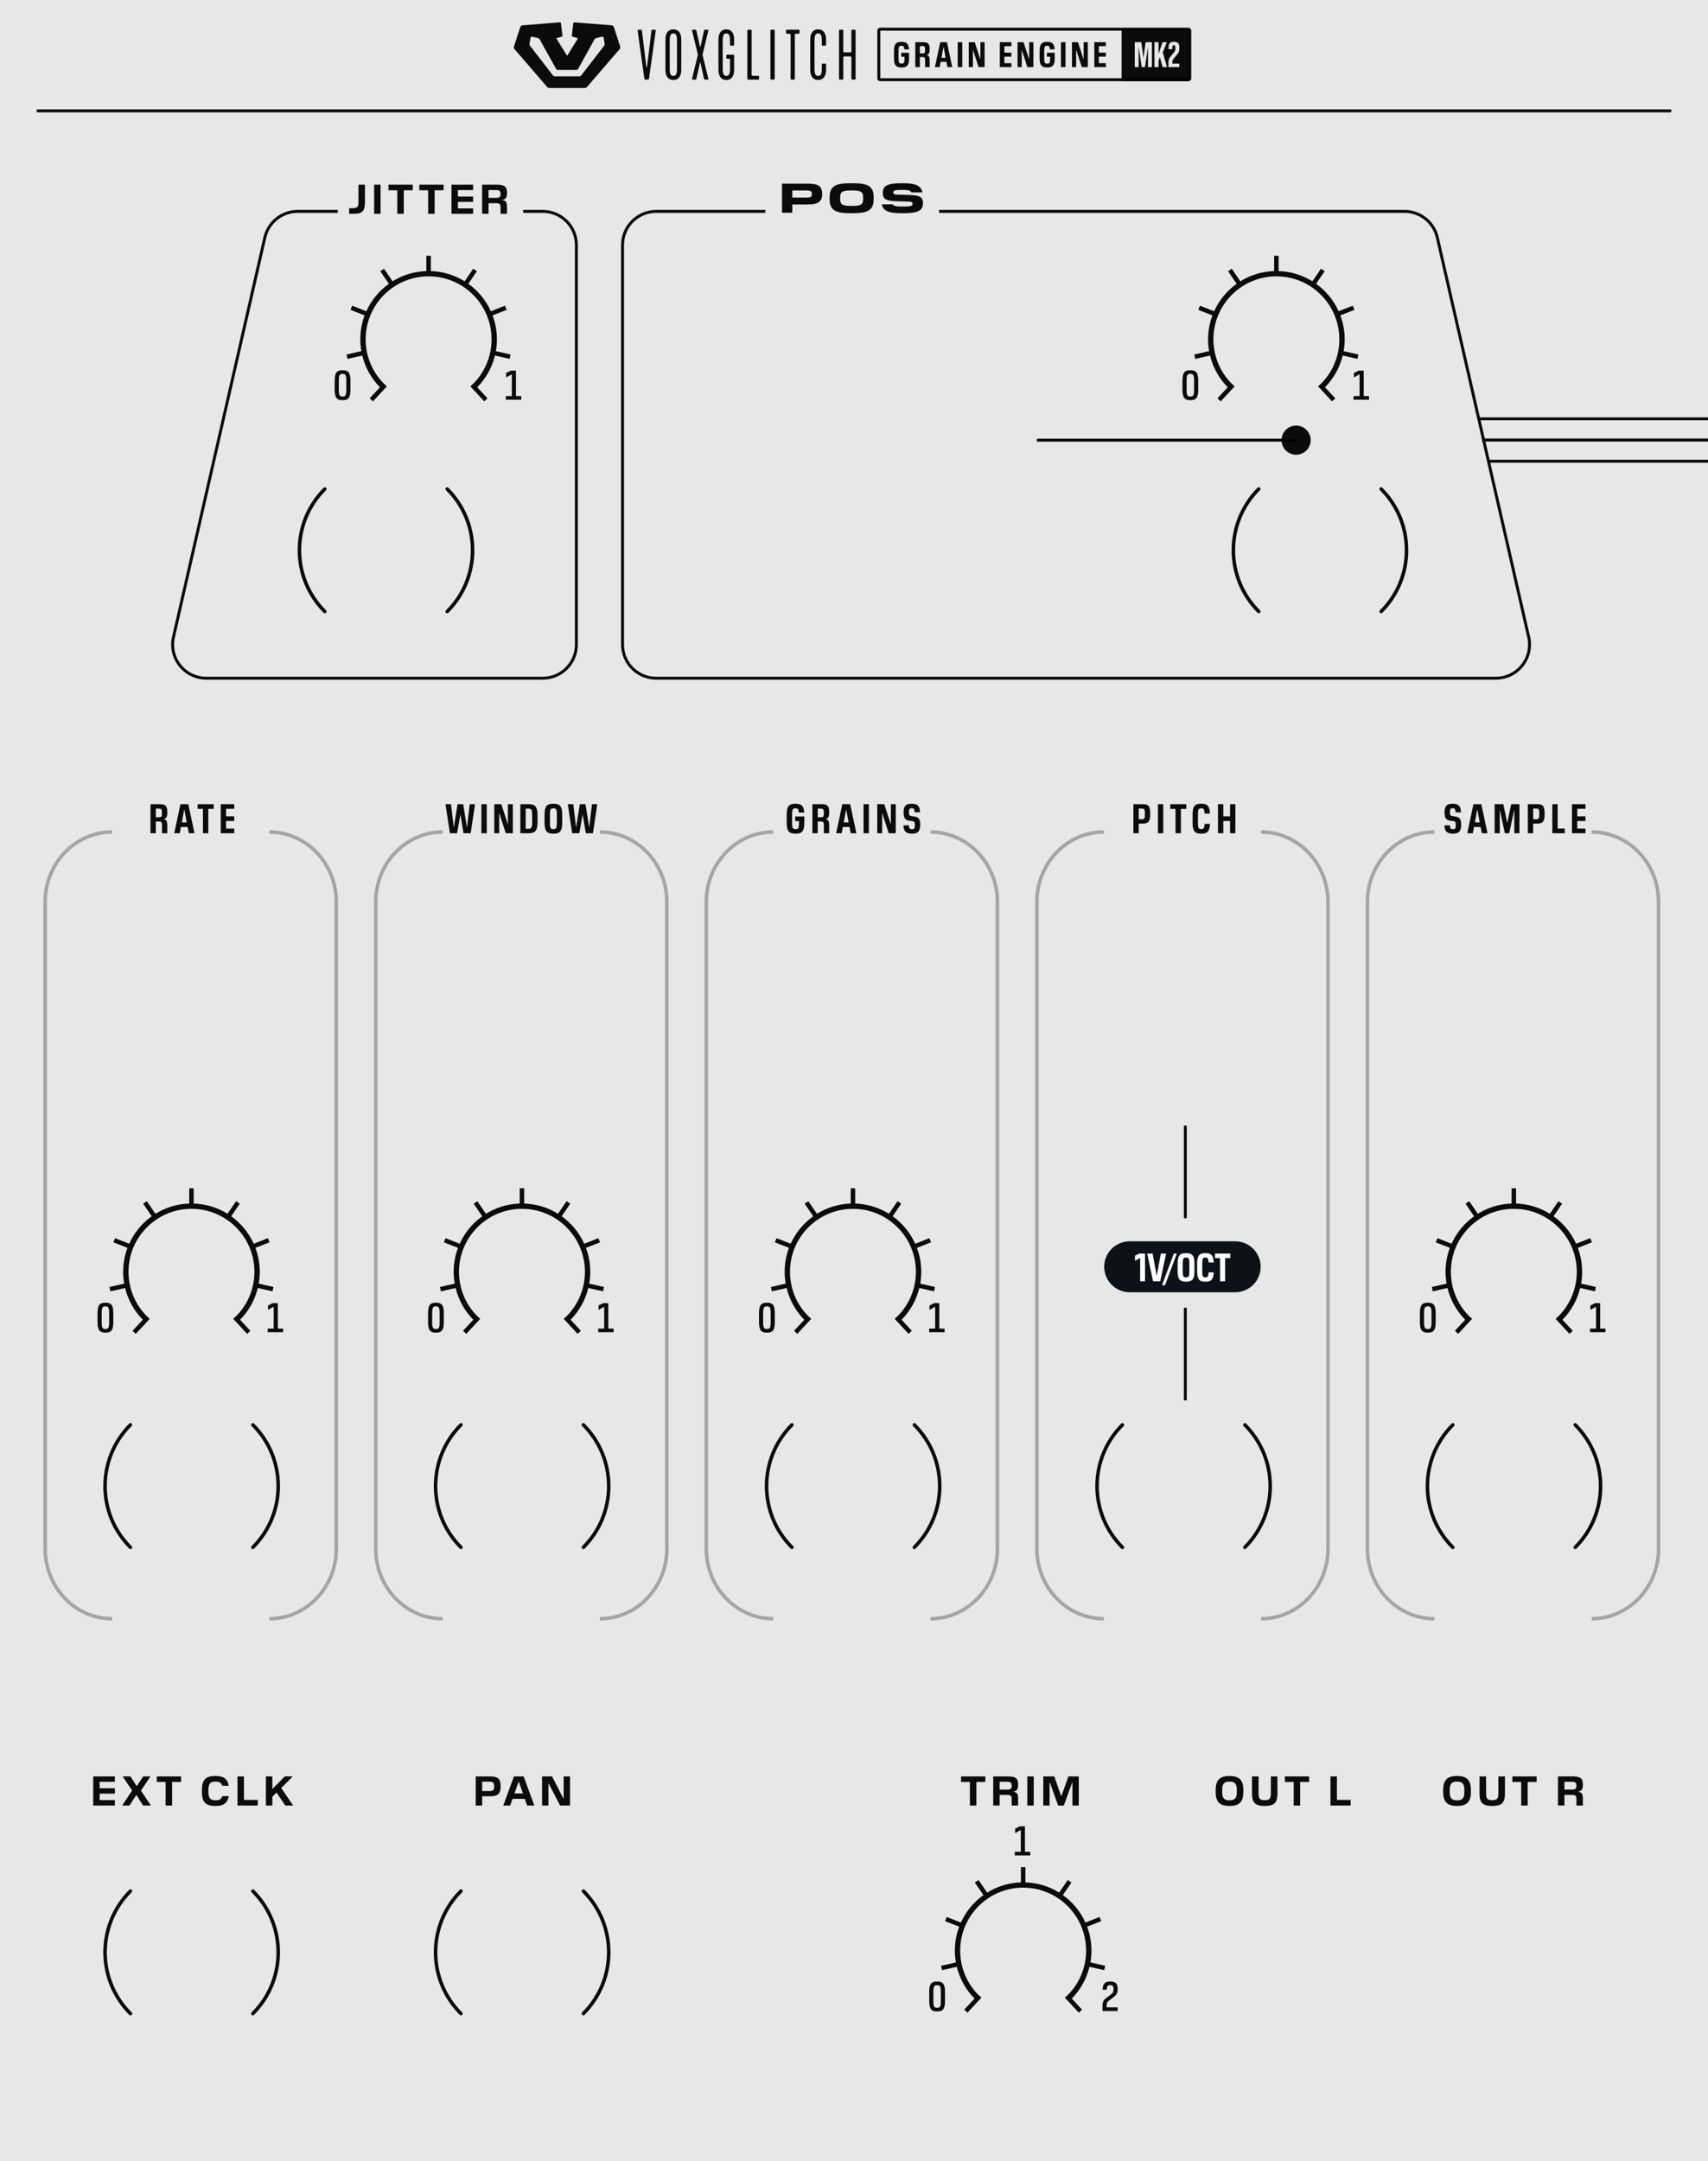<?xml version="1.0" encoding="UTF-8" standalone="no"?>
<!-- Generator: Adobe Illustrator 26.1.0, SVG Export Plug-In . SVG Version: 6.00 Build 0)  -->

<svg
   version="1.1"
   id="Ebene_2"
   x="0px"
   y="0px"
   width="101.6mm"
   height="128.5mm"
   viewBox="0 0 288 364.252"
   style="enable-background:new 0 0 288 364.252;"
   xml:space="preserve"
   sodipodi:docname="grain_engine_mk2_panel.svg"
   inkscape:version="1.3.2 (091e20e, 2023-11-25, custom)"
   xmlns:inkscape="http://www.inkscape.org/namespaces/inkscape"
   xmlns:sodipodi="http://sodipodi.sourceforge.net/DTD/sodipodi-0.dtd"
   xmlns:xlink="http://www.w3.org/1999/xlink"
   xmlns="http://www.w3.org/2000/svg"
   xmlns:svg="http://www.w3.org/2000/svg"><defs
   id="defs157"><linearGradient
     id="swatch1"
     inkscape:swatch="solid"
     inkscape:label="LIght Panel Background"><stop
       style="stop-color:#e7e7e7;stop-opacity:1;"
       offset="0"
       id="stop1" /></linearGradient><linearGradient
     inkscape:collect="always"
     xlink:href="#swatch1"
     id="linearGradient1"
     x1="5.6843419e-14"
     y1="182.126"
     x2="288"
     y2="182.126"
     gradientUnits="userSpaceOnUse" /></defs><sodipodi:namedview
   id="namedview155"
   pagecolor="#ffffff"
   bordercolor="#666666"
   borderopacity="1.0"
   inkscape:pageshadow="2"
   inkscape:pageopacity="0.0"
   inkscape:pagecheckerboard="0"
   showgrid="false"
   inkscape:zoom="3.3894348"
   inkscape:cx="171.56253"
   inkscape:cy="236.76514"
   inkscape:window-width="3840"
   inkscape:window-height="2054"
   inkscape:window-x="2869"
   inkscape:window-y="-11"
   inkscape:window-maximized="1"
   inkscape:current-layer="Ebene_2"
   inkscape:document-units="mm"
   inkscape:showpageshadow="2"
   inkscape:deskcolor="#d1d1d1" />
<style
   type="text/css"
   id="style2">
	.st0{fill:#F3EDE7;}
	.st1{opacity:0.3;fill:#FBFAF8;}
	.st2{fill:#FFFFFF;}
</style>
<rect
   style="fill:url(#linearGradient1);fill-opacity:1;stroke-width:0.726"
   id="rect350"
   width="288"
   height="364.252"
   x="5.6843419e-14"
   y="-7.1054274e-15" /><path
   class="st0"
   d="M141.641,13.427h0.384c0.112,0,0.169-0.067,0.169-0.168V9.676c0-0.101,0.067-0.168,0.169-0.168h1.015  c0.102,0,0.181,0.067,0.181,0.168v3.583c0,0.101,0.068,0.168,0.169,0.168h0.373c0.112,0,0.169-0.067,0.169-0.168V5.172  c0-0.101-0.068-0.168-0.169-0.168h-0.373c-0.112,0-0.169,0.067-0.169,0.168v3.481c0,0.101-0.079,0.168-0.181,0.168h-1.015  c-0.102,0-0.169-0.067-0.169-0.168V5.172c0-0.101-0.067-0.168-0.169-0.168h-0.384c-0.112,0-0.169,0.067-0.169,0.168v8.086  C141.472,13.359,141.539,13.427,141.641,13.427z M136.621,11.787c0,1.033,0.462,1.696,1.33,1.696c0.88,0,1.342-0.674,1.342-1.696  V10.9c0-0.101-0.067-0.168-0.169-0.168h-0.384c-0.102,0-0.169,0.067-0.169,0.168v0.674c0,0.831-0.146,1.224-0.62,1.224  s-0.608-0.393-0.608-1.224V6.857c0-0.831,0.135-1.224,0.608-1.224s0.62,0.393,0.62,1.224v0.674c0,0.101,0.067,0.168,0.169,0.168  h0.384c0.102,0,0.169-0.067,0.169-0.168V6.644c0-1.022-0.462-1.696-1.342-1.696c-0.868,0-1.33,0.663-1.33,1.696V11.787z   M132.536,5.521c0,0.112,0.067,0.168,0.169,0.168h0.439c0.102,0,0.169,0.067,0.169,0.168v7.401c0,0.101,0.068,0.168,0.17,0.168  h0.372c0.112,0,0.169-0.067,0.169-0.168V5.857c0-0.101,0.067-0.168,0.169-0.168h0.462c0.102,0,0.17-0.067,0.17-0.168V5.172  c0-0.112-0.068-0.168-0.17-0.168h-1.95c-0.102,0-0.169,0.067-0.169,0.168V5.521z M130.076,13.427h0.384  c0.112,0,0.169-0.067,0.169-0.168V5.172c0-0.101-0.067-0.168-0.169-0.168h-0.384c-0.112,0-0.169,0.067-0.169,0.168v8.086  C129.907,13.359,129.975,13.427,130.076,13.427z M126.015,13.258c0,0.101,0.067,0.168,0.169,0.168h1.646  c0.102,0,0.169-0.067,0.169-0.168v-0.314c0-0.101-0.067-0.168-0.169-0.168h-0.925c-0.102,0-0.169-0.067-0.169-0.168V5.172  c0-0.101-0.067-0.168-0.169-0.168h-0.384c-0.112,0-0.169,0.067-0.169,0.168V13.258z M121.141,11.787c0,1.033,0.462,1.696,1.33,1.696  c0.88,0,1.319-0.674,1.319-1.696V9.384c0-0.101-0.067-0.168-0.169-0.168h-0.981c-0.102,0-0.169,0.067-0.169,0.168v0.337  c0,0.112,0.067,0.168,0.169,0.168h0.282c0.102,0,0.169,0.067,0.169,0.168v1.516c0,0.831-0.146,1.224-0.62,1.224  s-0.608-0.393-0.608-1.224V6.857c0-0.831,0.135-1.224,0.608-1.224s0.62,0.393,0.62,1.224v0.674c0,0.101,0.067,0.168,0.169,0.168  h0.361c0.102,0,0.169-0.067,0.169-0.168V6.644c0-1.022-0.439-1.696-1.319-1.696c-0.868,0-1.33,0.663-1.33,1.696V11.787z   M116.808,13.427h0.451c0.079,0,0.146-0.067,0.169-0.168l0.598-2.684h0.091l0.586,2.684c0.022,0.101,0.102,0.168,0.181,0.168h0.439  c0.079,0,0.136-0.067,0.113-0.168l-0.97-3.976l0.011-0.135l0.959-3.976c0.022-0.101-0.034-0.168-0.113-0.168h-0.439  c-0.079,0-0.146,0.067-0.169,0.168l-0.598,2.695h-0.091l-0.598-2.695c-0.022-0.101-0.09-0.168-0.169-0.168h-0.451  c-0.067,0-0.135,0.067-0.112,0.168l0.97,3.976v0.135l-0.97,3.976C116.673,13.359,116.74,13.427,116.808,13.427z M112.926,11.574  V6.857c0-0.831,0.135-1.224,0.609-1.224c0.485,0,0.62,0.393,0.62,1.224v4.717c0,0.831-0.135,1.224-0.62,1.224  C113.061,12.798,112.926,12.405,112.926,11.574z M112.204,11.787c0,1.033,0.462,1.696,1.331,1.696c0.88,0,1.342-0.663,1.342-1.696  V6.644c0-1.033-0.462-1.696-1.342-1.696c-0.868,0-1.331,0.663-1.331,1.696V11.787z M108.841,13.427h0.406  c0.113,0,0.169-0.056,0.191-0.213l1.128-8.007c0.022-0.168-0.068-0.202-0.169-0.202h-0.35c-0.124,0-0.191,0.034-0.203,0.18  l-0.744,6.098h-0.113l-0.745-6.098c-0.011-0.146-0.079-0.18-0.203-0.18h-0.35c-0.102,0-0.192,0.034-0.169,0.202l1.128,8.007  C108.672,13.371,108.729,13.427,108.841,13.427z"
   id="path4"
   style="fill-opacity:0.953;fill:#000000;stroke:none" />
<path
   class="st0"
   d="M200.37,5.167v8.018h-51.937V5.167H200.37 M200.37,4.667h-51.937c-0.276,0-0.5,0.224-0.5,0.5v8.018  c0,0.276,0.224,0.5,0.5,0.5h51.937c0.276,0,0.5-0.224,0.5-0.5V5.167C200.87,4.891,200.646,4.667,200.37,4.667z"
   id="path6"
   style="fill-opacity:0.953;fill:#000000;stroke:none" />
<path
   class="st0"
   d="M186.47,10.641h-1.181V9.549h1.181V8.872h-1.181V7.787h1.181V7.115h-1.948v4.198h1.948V10.641z M183.427,7.115  h-0.707v2.836h-0.03l-0.923-2.836h-1.014v4.198h0.707V8.476h0.03l0.924,2.836h1.013V7.115z M179.662,7.115h-0.768v4.198h0.768V7.115  z M176.606,11.373c0.882,0,1.235-0.348,1.235-1.559V8.89h-1.312v0.672h0.545v0.39c0,0.618-0.107,0.768-0.468,0.768h-0.054  c-0.197,0-0.323-0.06-0.39-0.18c-0.06-0.126-0.09-0.348-0.09-0.666V8.566c0-0.324,0.03-0.545,0.09-0.666  c0.066-0.126,0.192-0.186,0.39-0.186h0.042c0.294,0,0.42,0.132,0.45,0.612h0.785c-0.048-0.965-0.438-1.271-1.224-1.271h-0.065  c-0.882,0-1.241,0.348-1.241,1.565v1.193c0,1.211,0.359,1.559,1.241,1.559H176.606z M174.248,7.115h-0.707v2.836h-0.03l-0.923-2.836  h-1.014v4.198h0.707V8.476h0.03l0.924,2.836h1.013V7.115z M170.54,10.641h-1.181V9.549h1.181V8.872h-1.181V7.787h1.181V7.115h-1.948  v4.198h1.948V10.641z M166.022,7.115h-0.707v2.836h-0.03l-0.923-2.836h-1.014v4.198h0.707V8.476h0.03l0.924,2.836h1.013V7.115z   M162.255,7.115h-0.768v4.198h0.768V7.115z M159.111,7.918l0.336,1.829h-0.702l0.336-1.829H159.111z M159.674,7.115h-1.133  l-0.894,4.198h0.797l0.168-0.899h0.966l0.174,0.899h0.815L159.674,7.115z M155.546,7.763c0.318,0,0.444,0.06,0.444,0.563v0.12  c0,0.498-0.12,0.558-0.414,0.558h-0.474V7.763H155.546z M155.103,9.622h0.449c0.324,0,0.438,0.06,0.438,0.576v1.115h0.768v-1.067  c0-0.756-0.162-0.888-0.486-0.959v-0.03c0.324-0.084,0.486-0.27,0.486-0.948V8.23c0-0.935-0.336-1.115-1.134-1.115h-1.289v4.198  h0.768V9.622z M152.048,11.373c0.882,0,1.235-0.348,1.235-1.559V8.89h-1.312v0.672h0.545v0.39c0,0.618-0.107,0.768-0.468,0.768  h-0.054c-0.197,0-0.323-0.06-0.39-0.18c-0.06-0.126-0.09-0.348-0.09-0.666V8.566c0-0.324,0.03-0.545,0.09-0.666  c0.066-0.126,0.192-0.186,0.39-0.186h0.042c0.294,0,0.42,0.132,0.45,0.612h0.785c-0.048-0.965-0.438-1.271-1.224-1.271h-0.065  c-0.882,0-1.241,0.348-1.241,1.565v1.193c0,1.211,0.359,1.559,1.241,1.559H152.048z"
   id="path8"
   style="fill-opacity:0.953;fill:#000000;stroke:none" />
<path
   class="st0"
   d="M189.121,4.89v8.771h11.364V4.89H189.121z M194.233,11.312h-0.66V8.038h-0.029l-0.486,3.274h-0.546  l-0.491-3.274h-0.03v3.274h-0.653V7.115h1.109l0.348,2.567h0.03l0.348-2.567h1.062V11.312z M196.028,11.312l-0.438-1.631h-0.024  l-0.216,0.54v1.091h-0.695V7.115h0.695V9.01h0.024l0.653-1.895h0.731l-0.689,1.721l0.708,2.477H196.028z M198.86,8.056  c0,0.558-0.072,0.768-0.414,1.182l-0.521,0.611c-0.192,0.24-0.246,0.378-0.246,0.798v0.084h1.182v0.582h-1.841v-0.624  c0-0.606,0.06-0.816,0.407-1.229l0.492-0.576c0.246-0.282,0.275-0.384,0.275-0.755V8.086c0-0.366-0.048-0.468-0.258-0.468  c-0.191,0-0.258,0.078-0.258,0.666h-0.659c0-1.007,0.233-1.229,0.894-1.229h0.054c0.665,0,0.894,0.288,0.894,0.954V8.056z"
   id="path10"
   style="fill-opacity:0.953;fill:#000000;stroke:none" />
<path
   class="st0"
   d="M103.099,4.265L96.885,3.77c-0.115-0.009-0.216,0.074-0.229,0.189l-0.252,2.174l1.058,0.32l-1.834,2.955  l-1.834-2.955l1.058-0.32l-0.254-2.176c-0.013-0.115-0.115-0.198-0.229-0.189l-6.23,0.497c-0.196,0.016-0.364,0.148-0.425,0.336  l-1.043,3.223c-0.053,0.163-0.017,0.342,0.095,0.471l5.492,6.364c0.092,0.107,0.227,0.169,0.368,0.169h5.986  c0.141,0,0.276-0.062,0.368-0.169l5.494-6.364c0.112-0.13,0.148-0.308,0.095-0.471l-1.046-3.222  C103.463,4.413,103.295,4.281,103.099,4.265z M97.642,12.873h-4.045c-0.15,0-0.293-0.07-0.385-0.189L89.385,7.73  c-0.083-0.107-0.118-0.245-0.096-0.379l0.158-0.97c0.023-0.141,0.16-0.232,0.298-0.198l0.953,0.234  c0.131,0.032,0.243,0.118,0.309,0.236l2.789,5.011l0.213,0.125h3.237l0.213-0.126l2.772-5.009c0.066-0.119,0.179-0.205,0.311-0.238  l0.952-0.232c0.138-0.034,0.275,0.057,0.298,0.198l0.159,0.967c0.022,0.134-0.013,0.272-0.096,0.379l-3.829,4.953  C97.935,12.803,97.793,12.873,97.642,12.873z"
   id="path12"
   style="fill-opacity:0.953;fill:#000000;stroke:none" />
<path
   class="st0"
   d="M6.395,18.941h275.211c0.138,0,0.25-0.112,0.25-0.25c0-0.138-0.112-0.25-0.25-0.25H6.395  c-0.138,0-0.25,0.112-0.25,0.25C6.145,18.829,6.257,18.941,6.395,18.941"
   id="path14"
   style="fill-opacity:0.953;fill:#000000;stroke:none" />
<path
   class="st0"
   d="M249.434,70.849h44.898c0.138,0,0.25-0.112,0.25-0.25c0-0.138-0.112-0.25-0.25-0.25h-44.898  c-0.138,0-0.25,0.112-0.25,0.25C249.184,70.737,249.296,70.849,249.434,70.849"
   id="path16"
   style="fill-opacity:0.953;fill:#000000;stroke:none" /><path
   class="st0"
   d="m 199.617,189.811 v 15.465 c 0,0.048 0.112,0.086 0.25,0.086 0.138,0 0.25,-0.039 0.25,-0.086 v -15.465 c 0,-0.048 -0.112,-0.086 -0.25,-0.086 -0.138,0 -0.25,0.039 -0.25,0.086"
   id="path16-2"
   style="fill:#000000;fill-opacity:0.953;stroke:none;stroke-width:1" /><path
   class="st0"
   d="m 199.617,220.514 v 15.465 c 0,0.048 0.112,0.086 0.25,0.086 0.138,0 0.25,-0.039 0.25,-0.086 V 220.514 c 0,-0.048 -0.112,-0.086 -0.25,-0.086 -0.138,0 -0.25,0.039 -0.25,0.086"
   id="path16-2-8"
   style="fill:#000000;fill-opacity:0.953;stroke:none;stroke-width:1" />
<path
   class="st0"
   d="M250.165,74.424h44.167c0.138,0,0.25-0.112,0.25-0.25c0-0.138-0.112-0.25-0.25-0.25h-44.167  c-0.138,0-0.25,0.112-0.25,0.25C249.915,74.312,250.027,74.424,250.165,74.424"
   id="path18"
   style="fill-opacity:0.953;fill:#000000;stroke:none" />
<path
   class="st0"
   d="M251.082,77.999h43.25c0.138,0,0.25-0.112,0.25-0.25c0-0.138-0.112-0.25-0.25-0.25h-43.25  c-0.138,0-0.25,0.112-0.25,0.25C250.832,77.887,250.944,77.999,251.082,77.999"
   id="path20"
   style="fill-opacity:0.953;fill:#000000;stroke:none" />
<path
   class="st0"
   d="M158.333,35.881h78.496c2.527,0,4.719,1.747,5.283,4.211l15.407,67.351c0.094,0.411,0.139,0.82,0.139,1.22  c0,1.453-0.59,2.805-1.564,3.795c-0.974,0.989-2.327,1.613-3.858,1.613H110.641c-1.497,0-2.851-0.606-3.832-1.587  c-0.981-0.981-1.587-2.335-1.587-3.832V41.3c0-1.497,0.606-2.851,1.587-3.832c0.981-0.981,2.335-1.587,3.832-1.587h18.41v-0.5  l-18.41,0c-3.269,0-5.919,2.65-5.919,5.919v67.351c0,3.269,2.65,5.919,5.919,5.919h141.595c3.342-0.001,5.916-2.728,5.922-5.907  c0-0.438-0.049-0.884-0.151-1.332L242.599,39.98c-0.616-2.691-3.01-4.599-5.77-4.599h-78.496V35.881L158.333,35.881z"
   id="path22"
   style="fill-opacity:0.953;fill:#000000;stroke:none" />
<path
   class="st0"
   d="M88.211,35.881h3.307c1.497,0,2.851,0.606,3.832,1.587c0.981,0.981,1.587,2.335,1.587,3.832v67.351  c0,1.497-0.606,2.851-1.587,3.832c-0.981,0.981-2.335,1.587-3.832,1.587H34.778c-1.531,0-2.884-0.624-3.858-1.613  c-0.974-0.989-1.564-2.341-1.564-3.795c0-0.401,0.045-0.809,0.139-1.22l15.407-67.351c0.564-2.464,2.755-4.211,5.283-4.211h6.774  v-0.5l-6.774,0c-2.761,0-5.155,1.908-5.77,4.599l-15.407,67.351c-0.102,0.448-0.151,0.894-0.151,1.332  c0.006,3.179,2.58,5.906,5.922,5.907h56.741c3.269,0,5.919-2.65,5.919-5.919V41.3c0-3.269-2.65-5.919-5.919-5.919h-3.307V35.881  L88.211,35.881z"
   id="path24"
   style="fill-opacity:0.953;fill:#000000;stroke:none" />
<path
   class="st0"
   d="M152.404,35.931c2.255,0,3.222-0.35,3.222-1.695V34.18c0-0.903-0.462-1.239-2.143-1.31l-2.248-0.07  c-0.498-0.021-0.609-0.126-0.609-0.35v-0.014c0-0.308,0.259-0.434,1.457-0.434c1.037,0,1.457,0.098,1.59,0.434h1.87  c-0.259-1.338-1.59-1.548-3.201-1.548h-0.35c-2.22,0-3.138,0.364-3.138,1.597v0.07c0,0.931,0.476,1.295,2.143,1.352l2.27,0.077  c0.483,0.021,0.609,0.119,0.609,0.343v0.035c-0.014,0.364-0.357,0.456-1.597,0.456c-1.163,0-1.59-0.07-1.73-0.371h-1.863  c0.245,1.289,1.59,1.484,3.222,1.484H152.404z M143.486,34.712c-1.583,0-1.821-0.322-1.821-1.219v-0.161  c0-0.911,0.238-1.226,1.821-1.226h0.231c1.583,0,1.828,0.315,1.828,1.226v0.161c0,0.896-0.245,1.219-1.828,1.219H143.486z   M143.976,35.931c2.416,0,3.341-0.567,3.341-2.367v-0.308c0-1.8-0.925-2.367-3.341-2.367h-0.75c-2.417,0-3.334,0.567-3.334,2.367  v0.308c0,1.8,0.917,2.367,3.334,2.367H143.976z M135.947,32.114c0.784,0,0.945,0.14,0.945,0.567v0.063  c0,0.42-0.147,0.561-0.938,0.561h-2.36v-1.191H135.947z M133.594,34.467h2.62c1.765,0,2.416-0.519,2.416-1.688v-0.098  c0-1.317-0.686-1.723-2.416-1.723h-4.356v4.903h1.737V34.467z"
   id="path26"
   style="fill-opacity:0.953;fill:#000000;stroke:none" />
<polyline
   class="st0"
   points="174.84,74.444 218.416,74.444 218.416,73.944 174.84,73.944 "
   id="polyline28"
   style="fill-opacity:0.953;fill:#000000;stroke:none" />
<circle
   class="st0"
   cx="218.549"
   cy="74.194"
   r="2.458"
   id="circle30"
   style="fill-opacity:0.953;fill:#000000;stroke:none" />
<path
   class="st0"
   d="M83.59,32.036c0.616,0,0.812,0.154,0.812,0.651v0.042c0,0.469-0.196,0.623-0.701,0.623h-1.324v-1.316H83.59z   M82.378,34.249h1.205c0.645,0,0.82,0.119,0.82,0.672v1.114h1.085v-1.184c0-0.854-0.231-1.03-0.75-1.114v-0.049  c0.525-0.084,0.75-0.406,0.75-1.135v-0.126c0-0.953-0.448-1.296-1.667-1.296h-2.528v4.903h1.085V34.249z M79.775,35.125h-2.563  v-1.092h2.563v-0.904h-2.563v-1.085h2.563v-0.911h-3.649v4.903h3.649V35.125z M73.286,32.071h1.513v-0.938h-4.097v0.938h1.492v3.964  h1.093V32.071z M68.085,32.071h1.513v-0.938H65.5v0.938h1.492v3.964h1.093V32.071z M64.171,31.132h-1.085v4.903h1.085V31.132z   M59.656,36.035c1.506,0,1.884-0.511,1.884-2.003v-2.9h-1.1v2.963c0,0.812-0.196,1.001-1.1,1.001h-0.469v0.938H59.656z"
   id="path32"
   style="fill-opacity:0.953;fill:#000000;stroke:none" />
<path
   class="st0"
   d="M45.924,302.862l0.672-0.679h0.049l1.463,2.157h1.324l-2.01-2.949l1.954-1.954h-1.359l-2.052,2.087h-0.042  v-2.087h-1.085v4.903h1.085V302.862z M43.461,303.402h-2.325v-3.964H40.05v4.903h3.411V303.402z M36.418,304.41  c1.345,0,1.94-0.532,2.165-1.646h-1.114c-0.14,0.504-0.477,0.7-1.085,0.7h-0.091c-0.974,0-1.148-0.539-1.148-1.429v-0.294  c0-0.889,0.175-1.429,1.148-1.429h0.091c0.609,0,0.945,0.196,1.085,0.701h1.114c-0.224-1.114-0.82-1.646-2.165-1.646h-0.161  c-1.583,0-2.213,0.687-2.213,2.304v0.434c0,1.618,0.63,2.304,2.213,2.304H36.418z M29.02,300.376h1.513v-0.938h-4.097v0.938h1.492  v3.964h1.093V300.376z M23.763,301.833l1.611-2.396h-1.232l-1.064,1.618h-0.035l-1.043-1.618h-1.317l1.597,2.375l-1.681,2.528h1.232  l1.142-1.751h0.035l1.114,1.751h1.324L23.763,301.833z M19.367,303.43h-2.563v-1.092h2.563v-0.904h-2.563v-1.085h2.563v-0.911  h-3.649v4.903h3.649V303.43z"
   id="path34"
   style="fill-opacity:0.953;fill:#000000;stroke:none" />
<path
   class="st0"
   d="M96.116,299.438h-1.071v3.726h-0.042l-1.919-3.726h-1.681v4.903h1.071v-3.719h0.042l1.926,3.719h1.674V299.438z   M87.484,300.348l0.693,1.961h-1.436l0.693-1.961H87.484z M88.296,299.438h-1.639l-1.793,4.903h1.163l0.399-1.121h2.066l0.399,1.121  h1.205L88.296,299.438z M82.556,300.327c0.588,0,0.771,0.196,0.771,0.75v0.07c0,0.54-0.168,0.75-0.764,0.75h-1.261v-1.569H82.556z   M81.302,302.786h1.429c1.198,0,1.681-0.498,1.681-1.562v-0.21c0-1.156-0.483-1.576-1.681-1.576h-2.514v4.903h1.085V302.786z"
   id="path36"
   style="fill-opacity:0.953;fill:#000000;stroke:none" />
<path
   class="st0"
   d="M181.905,299.438h-1.751l-1.177,3.306h-0.049l-1.156-3.306h-1.856v4.903h1.064v-3.887h0.042l1.394,3.887h0.966  l1.408-3.887h0.042v3.887h1.072V299.438z M174.307,299.438h-1.085v4.903h1.085V299.438z M169.772,300.341  c0.616,0,0.812,0.154,0.812,0.651v0.042c0,0.469-0.196,0.623-0.701,0.623h-1.324v-1.316H169.772z M168.56,302.554h1.205  c0.645,0,0.82,0.119,0.82,0.672v1.114h1.085v-1.184c0-0.854-0.231-1.03-0.75-1.114v-0.049c0.525-0.084,0.75-0.406,0.75-1.135v-0.126  c0-0.953-0.448-1.296-1.667-1.296h-2.528v4.903h1.085V302.554z M164.634,300.376h1.513v-0.938h-4.097v0.938h1.492v3.964h1.093  V300.376z"
   id="path38"
   style="fill-opacity:0.953;fill:#000000;stroke:none" />
<path
   class="st0"
   d="M227.751,303.402h-2.325v-3.964h-1.085v4.903h3.411V303.402z M219.232,300.376h1.513v-0.938h-4.097v0.938h1.492  v3.964h1.093V300.376z M213.303,304.41c1.513,0,2.094-0.518,2.094-2.031v-2.942h-1.106v2.879c0,0.847-0.238,1.121-0.96,1.121h-0.154  c-0.722,0-0.959-0.266-0.959-1.121v-2.879h-1.107v2.942c0,1.513,0.575,2.031,2.094,2.031H213.303z M207.262,303.465  c-0.974,0-1.177-0.539-1.177-1.429v-0.294c0-0.889,0.203-1.429,1.177-1.429h0.119c0.967,0,1.17,0.54,1.17,1.429v0.294  c0,0.903-0.203,1.415-1.17,1.429H207.262z M207.367,304.41c1.576,0,2.283-0.686,2.283-2.304v-0.427c0-1.618-0.708-2.311-2.283-2.311  h-0.091c-1.59,0-2.29,0.693-2.29,2.311v0.427c0,1.618,0.7,2.304,2.29,2.304H207.367z"
   id="path40"
   style="fill-opacity:0.953;fill:#000000;stroke:none" />
<path
   class="st0"
   d="M265.002,300.341c0.616,0,0.812,0.154,0.812,0.651v0.042c0,0.469-0.196,0.623-0.701,0.623h-1.324v-1.316  H265.002z M263.79,302.554h1.205c0.645,0,0.82,0.119,0.82,0.672v1.114h1.085v-1.184c0-0.854-0.231-1.03-0.75-1.114v-0.049  c0.525-0.084,0.75-0.406,0.75-1.135v-0.126c0-0.953-0.448-1.296-1.667-1.296h-2.528v4.903h1.085V302.554z M257.596,300.376h1.513  v-0.938h-4.097v0.938h1.492v3.964h1.093V300.376z M251.667,304.41c1.513,0,2.094-0.518,2.094-2.031v-2.942h-1.106v2.879  c0,0.847-0.238,1.121-0.96,1.121h-0.154c-0.722,0-0.959-0.266-0.959-1.121v-2.879h-1.107v2.942c0,1.513,0.575,2.031,2.094,2.031  H251.667z M245.626,303.465c-0.974,0-1.177-0.539-1.177-1.429v-0.294c0-0.889,0.203-1.429,1.177-1.429h0.119  c0.967,0,1.17,0.54,1.17,1.429v0.294c0,0.903-0.203,1.415-1.17,1.429H245.626z M245.731,304.41c1.576,0,2.283-0.686,2.283-2.304  v-0.427c0-1.618-0.708-2.311-2.283-2.311h-0.091c-1.59,0-2.29,0.693-2.29,2.311v0.427c0,1.618,0.7,2.304,2.29,2.304H245.731z"
   id="path42"
   style="fill-opacity:0.953;fill:#000000;stroke:none" />
<path
   class="st0"
   d="M39.499,139.668h-1.38v-1.274h1.38v-0.792h-1.38v-1.268h1.38v-0.785h-2.276v4.903h2.276V139.668z   M35.123,136.349h0.91v-0.799H33.33v0.799h0.889v4.104h0.904V136.349z M31.091,136.489l0.392,2.136h-0.819l0.392-2.136H31.091z   M31.749,135.55h-1.324l-1.043,4.903h0.932l0.196-1.051h1.128l0.203,1.051h0.953L31.749,135.55z M26.793,136.307  c0.371,0,0.518,0.07,0.518,0.658v0.14c0,0.581-0.14,0.651-0.483,0.651h-0.553v-1.45H26.793z M26.274,138.478H26.8  c0.378,0,0.511,0.07,0.511,0.672v1.303h0.896v-1.247c0-0.883-0.189-1.037-0.567-1.121v-0.035c0.378-0.098,0.567-0.315,0.567-1.106  v-0.091c0-1.092-0.392-1.303-1.324-1.303h-1.506v4.903h0.896V138.478z"
   id="path44"
   style="fill-opacity:0.953;fill:#000000;stroke:none" />
<path
   class="st0"
   d="M100.716,135.55h-0.896l-0.448,3.824h-0.042l-0.609-3.824h-0.953l-0.616,3.824h-0.035l-0.448-3.824h-0.932  l0.743,4.903h1.211l0.553-3.187l0.532,3.187h1.205L100.716,135.55z M93.287,139.76c-0.231,0-0.378-0.07-0.456-0.217  c-0.07-0.147-0.105-0.406-0.105-0.777v-1.52c0-0.378,0.035-0.638,0.105-0.778c0.077-0.147,0.224-0.217,0.456-0.217h0.049  c0.231,0,0.378,0.07,0.448,0.217c0.077,0.14,0.112,0.399,0.112,0.778v1.52c0,0.371-0.035,0.63-0.112,0.777  c-0.07,0.147-0.217,0.217-0.448,0.217H93.287z M93.35,140.523c1.037,0,1.45-0.406,1.45-1.821v-1.394c0-1.422-0.413-1.828-1.45-1.828  h-0.077c-1.03,0-1.45,0.406-1.45,1.828v1.394c0,1.415,0.42,1.821,1.45,1.821H93.35z M89.157,136.307  c0.448,0,0.574,0.252,0.574,1.008v1.38c0,0.75-0.133,1.001-0.574,1.001h-0.519v-3.39H89.157z M90.634,137.378  c0-1.408-0.434-1.828-1.464-1.828h-1.429v4.903h1.429c1.03,0,1.464-0.42,1.464-1.821V137.378z M86.469,135.55h-0.826v3.313h-0.035  l-1.079-3.313h-1.184v4.903h0.827v-3.313h0.035l1.079,3.313h1.184V135.55z M82.072,135.55h-0.896v4.903h0.896V135.55z   M80.101,135.55h-0.896l-0.448,3.824h-0.042l-0.609-3.824h-0.953l-0.616,3.824H76.5l-0.448-3.824h-0.932l0.743,4.903h1.211  l0.553-3.187l0.532,3.187h1.205L80.101,135.55z"
   id="path46"
   style="fill-opacity:0.953;fill:#000000;stroke:none" />
<path
   class="st0"
   d="M153.8,140.523c0.896,0,1.359-0.329,1.359-1.45v-0.098c0-0.931-0.28-1.253-1.051-1.352l-0.35-0.042  c-0.399-0.049-0.49-0.203-0.49-0.63v-0.098c0-0.483,0.126-0.623,0.462-0.623c0.329,0,0.469,0.112,0.497,0.693h0.911  c-0.028-1.093-0.477-1.443-1.359-1.443h-0.084c-0.924,0-1.331,0.35-1.331,1.443V137c0,0.931,0.287,1.253,1.058,1.352l0.35,0.042  c0.399,0.056,0.49,0.196,0.49,0.637v0.119c0,0.497-0.14,0.63-0.498,0.63c-0.301,0-0.483-0.105-0.511-0.658h-0.917  c0.021,0.525,0.147,0.896,0.378,1.1c0.231,0.203,0.574,0.301,1.016,0.301H153.8z M151.042,135.55h-0.826v3.313h-0.035l-1.079-3.313  h-1.184v4.903h0.827v-3.313h0.035l1.079,3.313h1.184V135.55z M146.506,135.55h-0.896v4.903h0.896V135.55z M142.698,136.489  l0.392,2.136h-0.819l0.392-2.136H142.698z M143.356,135.55h-1.324l-1.043,4.903h0.932l0.196-1.051h1.128l0.203,1.051h0.953  L143.356,135.55z M138.4,136.307c0.371,0,0.518,0.07,0.518,0.658v0.14c0,0.581-0.14,0.651-0.483,0.651h-0.553v-1.45H138.4z   M137.882,138.478h0.525c0.378,0,0.511,0.07,0.511,0.672v1.303h0.896v-1.247c0-0.883-0.189-1.037-0.567-1.121v-0.035  c0.378-0.098,0.567-0.315,0.567-1.106v-0.091c0-1.092-0.392-1.303-1.324-1.303h-1.506v4.903h0.896V138.478z M134.179,140.523  c1.029,0,1.442-0.406,1.442-1.821v-1.079h-1.534v0.785h0.637v0.455c0,0.721-0.126,0.896-0.546,0.896h-0.063  c-0.231,0-0.378-0.07-0.456-0.21c-0.07-0.147-0.105-0.406-0.105-0.778v-1.526c0-0.378,0.035-0.638,0.105-0.778  c0.077-0.147,0.224-0.217,0.456-0.217h0.049c0.343,0,0.49,0.154,0.525,0.714h0.917c-0.056-1.128-0.511-1.485-1.429-1.485h-0.077  c-1.03,0-1.45,0.406-1.45,1.828v1.394c0,1.415,0.42,1.821,1.45,1.821H134.179z"
   id="path48"
   style="fill-opacity:0.953;fill:#000000;stroke:none" />
<path
   class="st0"
   d="M208.309,135.55h-0.896v2.052h-1.142v-2.052h-0.896v4.903h0.896v-2.059h1.142v2.059h0.896V135.55z   M202.618,140.523c0.952,0,1.337-0.371,1.408-1.646h-0.904c-0.042,0.728-0.189,0.882-0.532,0.882h-0.042  c-0.231,0-0.378-0.07-0.448-0.217c-0.07-0.147-0.105-0.406-0.105-0.777v-1.52c0-0.757,0.098-0.995,0.553-0.995h0.042  c0.343,0,0.49,0.147,0.532,0.875h0.904c-0.07-1.275-0.456-1.646-1.408-1.646h-0.105c-1.029,0-1.421,0.42-1.421,1.821v1.401  c0,1.401,0.392,1.821,1.421,1.821H202.618z M199.118,136.349h0.91v-0.799h-2.703v0.799h0.889v4.104h0.904V136.349z M196.142,135.55  h-0.896v4.903h0.896V135.55z M192.544,136.3c0.364,0,0.504,0.091,0.504,0.729v0.336c0,0.63-0.133,0.729-0.504,0.729h-0.532V136.3  H192.544z M192.012,138.828h0.609c0.917,0,1.324-0.238,1.324-1.499v-0.28c0-1.289-0.392-1.499-1.324-1.499h-1.506v4.903h0.896  V138.828z"
   id="path50"
   style="fill-opacity:0.953;fill:#000000;stroke:none" />
<path
   class="st0"
   d="M267.338,139.668h-1.38v-1.274h1.38v-0.792h-1.38v-1.268h1.38v-0.785h-2.276v4.903h2.276V139.668z   M263.852,139.662h-1.205v-4.111h-0.896v4.903h2.101V139.662z M259.049,136.3c0.364,0,0.504,0.091,0.504,0.729v0.336  c0,0.63-0.133,0.729-0.504,0.729h-0.532V136.3H259.049z M258.517,138.828h0.609c0.917,0,1.324-0.238,1.324-1.499v-0.28  c0-1.289-0.392-1.499-1.324-1.499h-1.506v4.903h0.896V138.828z M256.208,135.55h-1.394l-0.645,3.096h-0.042l-0.637-3.096h-1.464  v4.903h0.861v-3.845h0.035l0.827,3.845h0.735l0.819-3.845h0.042v3.845h0.861V135.55z M249.116,136.489l0.392,2.136h-0.819  l0.392-2.136H249.116z M249.774,135.55h-1.324l-1.043,4.903h0.932l0.196-1.051h1.128l0.203,1.051h0.953L249.774,135.55z   M245.014,140.523c0.896,0,1.359-0.329,1.359-1.45v-0.098c0-0.931-0.28-1.253-1.051-1.352l-0.35-0.042  c-0.399-0.049-0.49-0.203-0.49-0.63v-0.098c0-0.483,0.126-0.623,0.462-0.623c0.329,0,0.469,0.112,0.497,0.693h0.911  c-0.028-1.093-0.477-1.443-1.359-1.443h-0.084c-0.924,0-1.331,0.35-1.331,1.443V137c0,0.931,0.287,1.253,1.058,1.352l0.35,0.042  c0.399,0.056,0.49,0.196,0.49,0.637v0.119c0,0.497-0.14,0.63-0.498,0.63c-0.301,0-0.483-0.105-0.511-0.658h-0.917  c0.021,0.525,0.147,0.896,0.378,1.1c0.231,0.203,0.574,0.301,1.016,0.301H245.014z"
   id="path52"
   style="fill-opacity:0.953;fill:#000000;stroke:none" />
<path
   class="st0"
   d="M228.894,60.493c0.059-0.243,0.11-0.488,0.156-0.736l-2.488-0.565c0.113-0.648,0.176-1.313,0.176-1.993  c0-1.421-0.259-2.781-0.73-4.038l2.38-0.935c-0.089-0.235-0.184-0.467-0.285-0.696l-2.384,0.936c-0.84-1.86-2.158-3.455-3.8-4.631  l1.446-2.117c-0.204-0.145-0.412-0.285-0.624-0.42l-1.447,2.118c-1.663-1.035-3.61-1.656-5.697-1.723v-2.566  c-0.125-0.003-0.25-0.01-0.376-0.01s-0.251,0.006-0.376,0.01v2.566c-2.087,0.067-4.033,0.688-5.697,1.723l-1.447-2.118  c-0.212,0.134-0.42,0.274-0.624,0.42l1.446,2.117c-1.641,1.176-2.96,2.772-3.8,4.631l-2.384-0.936  c-0.101,0.229-0.196,0.461-0.285,0.696l2.38,0.935c-0.471,1.257-0.73,2.617-0.73,4.038c0,0.68,0.062,1.345,0.176,1.993l-2.488,0.565  c0.046,0.248,0.098,0.493,0.156,0.736l2.485-0.565c0.5,2.054,1.549,3.893,2.984,5.349l-1.731,1.865  c0.177,0.177,0.361,0.348,0.547,0.516l2.351-2.532l-0.551-0.512l-0.003,0.003c-1.872-1.915-3.026-4.529-3.026-7.419  c0-2.933,1.188-5.584,3.109-7.507c1.923-1.922,4.574-3.109,7.507-3.109c2.933,0,5.584,1.188,7.507,3.109  c1.922,1.923,3.109,4.574,3.109,7.507c0,2.889-1.154,5.503-3.026,7.419l-0.003-0.003l-0.551,0.512l2.35,2.532  c0.187-0.167,0.37-0.339,0.548-0.516l-1.731-1.865c1.435-1.456,2.484-3.295,2.984-5.349L228.894,60.493z"
   id="path54"
   style="fill-opacity:0.953;fill:#000000;stroke:none" />
<path
   class="st0"
   d="M200.714,66.841c-0.479,0-0.634-0.21-0.634-1.093v-1.632c0-0.883,0.155-1.1,0.634-1.1  c0.471,0,0.626,0.217,0.626,1.1v1.632C201.34,66.631,201.192,66.841,200.714,66.841z M200.756,67.451  c0.887,0,1.287-0.371,1.287-1.758v-1.521c0-1.4-0.394-1.765-1.287-1.765h-0.085c-0.886,0-1.287,0.364-1.287,1.765v1.521  c0,1.387,0.401,1.758,1.287,1.758H200.756z"
   id="path56"
   style="fill-opacity:0.953;fill:#000000;stroke:none" />
<polygon
   class="st0"
   points="230.843,66.764 229.949,66.764 229.949,62.478 229.084,62.478 228.296,62.876 228.296,63.62   229.218,63.101 229.253,63.101 229.253,66.764 228.24,66.764 228.24,67.38 230.843,67.38 "
   id="polygon58"
   style="fill-opacity:0.953;fill:#000000;stroke:none" />
<path
   class="st0"
   d="M85.945,60.493c0.058-0.243,0.11-0.488,0.156-0.736l-2.488-0.565c0.113-0.648,0.176-1.313,0.175-1.993  c0-1.421-0.259-2.781-0.73-4.038l2.38-0.935c-0.089-0.235-0.184-0.467-0.285-0.696l-2.384,0.936c-0.84-1.86-2.158-3.455-3.8-4.631  l1.446-2.117c-0.204-0.145-0.412-0.285-0.624-0.42l-1.447,2.118c-1.663-1.035-3.61-1.656-5.697-1.723v-2.566  c-0.125-0.003-0.25-0.01-0.376-0.01s-0.251,0.006-0.376,0.01v2.566c-2.087,0.067-4.033,0.688-5.697,1.723l-1.447-2.118  c-0.212,0.134-0.42,0.274-0.624,0.42l1.446,2.117c-1.641,1.176-2.96,2.772-3.8,4.631l-2.384-0.936  c-0.101,0.229-0.196,0.461-0.285,0.696l2.38,0.935c-0.471,1.257-0.73,2.617-0.73,4.038c0,0.68,0.062,1.345,0.175,1.993l-2.488,0.565  c0.046,0.248,0.098,0.493,0.156,0.736l2.485-0.565c0.5,2.054,1.549,3.893,2.984,5.349l-1.731,1.865  c0.177,0.177,0.361,0.348,0.548,0.516l2.351-2.532l-0.551-0.512l-0.003,0.003c-1.872-1.915-3.026-4.529-3.026-7.419  c0-2.933,1.188-5.584,3.109-7.507c1.923-1.922,4.574-3.109,7.507-3.109c2.933,0,5.584,1.188,7.507,3.109  c1.922,1.923,3.109,4.574,3.109,7.507c0,2.889-1.154,5.503-3.026,7.419l-0.003-0.003l-0.551,0.512l2.351,2.532  c0.187-0.167,0.37-0.339,0.548-0.516l-1.731-1.865c1.435-1.456,2.484-3.295,2.984-5.349L85.945,60.493z"
   id="path60"
   style="fill-opacity:0.953;fill:#000000;stroke:none" />
<path
   class="st0"
   d="M57.765,66.841c-0.479,0-0.634-0.21-0.634-1.093v-1.632c0-0.883,0.155-1.1,0.634-1.1  c0.471,0,0.626,0.217,0.626,1.1v1.632C58.391,66.631,58.244,66.841,57.765,66.841z M57.807,67.451c0.887,0,1.287-0.371,1.287-1.758  v-1.521c0-1.4-0.394-1.765-1.287-1.765h-0.085c-0.886,0-1.287,0.364-1.287,1.765v1.521c0,1.387,0.401,1.758,1.287,1.758H57.807z"
   id="path62"
   style="fill-opacity:0.953;fill:#000000;stroke:none" />
<polygon
   class="st0"
   points="87.894,66.764 87,66.764 87,62.478 86.135,62.478 85.347,62.876 85.347,63.62 86.269,63.101   86.304,63.101 86.304,66.764 85.292,66.764 85.292,67.38 87.894,67.38 "
   id="polygon64"
   style="fill-opacity:0.953;fill:#000000;stroke:none" />
<path
   class="st0"
   d="M45.958,217.674c0.058-0.243,0.11-0.488,0.156-0.736l-2.488-0.566c0.113-0.648,0.176-1.313,0.175-1.993  c0-1.421-0.259-2.781-0.73-4.038l2.38-0.935c-0.089-0.235-0.184-0.467-0.285-0.696l-2.384,0.936c-0.84-1.86-2.158-3.455-3.8-4.631  l1.446-2.117c-0.204-0.145-0.412-0.285-0.624-0.42l-1.447,2.118c-1.663-1.035-3.61-1.656-5.697-1.723v-2.566  c-0.125-0.003-0.25-0.01-0.376-0.01c-0.126,0-0.251,0.006-0.376,0.01v2.566c-2.087,0.067-4.033,0.688-5.697,1.723l-1.447-2.118  c-0.212,0.135-0.42,0.275-0.624,0.42l1.446,2.117c-1.641,1.176-2.96,2.772-3.8,4.631l-2.384-0.936  c-0.101,0.229-0.196,0.461-0.285,0.696l2.38,0.935c-0.471,1.257-0.73,2.617-0.73,4.038c0,0.68,0.062,1.345,0.176,1.993l-2.488,0.566  c0.046,0.248,0.098,0.493,0.156,0.736l2.485-0.565c0.5,2.054,1.549,3.893,2.984,5.349l-1.731,1.865  c0.178,0.177,0.361,0.348,0.548,0.516l2.351-2.532l-0.551-0.512l-0.003,0.003c-1.872-1.915-3.026-4.529-3.026-7.419  c0-2.933,1.188-5.584,3.109-7.507c1.923-1.922,4.574-3.109,7.507-3.109c2.933,0,5.584,1.188,7.507,3.109  c1.922,1.923,3.109,4.574,3.109,7.507c0,2.889-1.154,5.503-3.026,7.419l-0.003-0.003l-0.551,0.512l2.351,2.532  c0.187-0.167,0.37-0.339,0.548-0.516l-1.731-1.865c1.435-1.456,2.484-3.295,2.984-5.349L45.958,217.674z"
   id="path66"
   style="fill-opacity:0.953;fill:#000000;stroke:none" />
<path
   class="st0"
   d="M17.778,224.022c-0.479,0-0.634-0.21-0.634-1.093v-1.632c0-0.883,0.155-1.1,0.634-1.1  c0.471,0,0.626,0.217,0.626,1.1v1.632C18.404,223.812,18.256,224.022,17.778,224.022z M17.82,224.631  c0.887,0,1.287-0.371,1.287-1.758v-1.521c0-1.4-0.394-1.765-1.287-1.765h-0.085c-0.886,0-1.287,0.364-1.287,1.765v1.521  c0,1.387,0.401,1.758,1.287,1.758H17.82z"
   id="path68"
   style="fill-opacity:0.953;fill:#000000;stroke:none" />
<polygon
   class="st0"
   points="47.738,223.945 46.844,223.945 46.844,219.659 45.979,219.659 45.191,220.057 45.191,220.8   46.113,220.282 46.148,220.282 46.148,223.945 45.135,223.945 45.135,224.561 47.738,224.561 "
   id="polygon70"
   style="fill-opacity:0.953;fill:#000000;stroke:none" />
<path
   class="st0"
   d="M212.457,102.863c-2.793-2.793-4.188-6.45-4.188-10.111c0-3.66,1.395-7.318,4.188-10.11  c0.117-0.117,0.117-0.307,0-0.424c-0.117-0.117-0.307-0.117-0.424,0c-2.909,2.908-4.364,6.723-4.364,10.535  c0,3.812,1.455,7.626,4.364,10.535c0.117,0.117,0.307,0.117,0.424,0C212.574,103.171,212.574,102.981,212.457,102.863  L212.457,102.863z"
   id="path72"
   style="fill-opacity:0.953;fill:#000000;stroke:none" />
<path
   class="st0"
   d="M232.678,82.642c2.793,2.793,4.188,6.45,4.188,10.111c0,3.66-1.395,7.318-4.188,10.111  c-0.117,0.117-0.117,0.307,0,0.424c0.117,0.117,0.307,0.117,0.424,0c2.909-2.908,4.364-6.723,4.364-10.535  c0-3.812-1.455-7.626-4.364-10.535c-0.117-0.117-0.307-0.117-0.424,0C232.56,82.335,232.56,82.525,232.678,82.642L232.678,82.642z"
   id="path74"
   style="fill-opacity:0.953;fill:#000000;stroke:none" />
<path
   class="st0"
   d="M54.978,102.863c-2.793-2.793-4.188-6.45-4.188-10.111c0-3.66,1.395-7.318,4.188-10.11  c0.117-0.117,0.117-0.307,0-0.424c-0.117-0.117-0.307-0.117-0.424,0c-2.909,2.908-4.364,6.723-4.364,10.535  c0,3.812,1.455,7.626,4.364,10.535c0.117,0.117,0.307,0.117,0.424,0C55.095,103.171,55.095,102.981,54.978,102.863L54.978,102.863z"
   id="path76"
   style="fill-opacity:0.953;fill:#000000;stroke:none" />
<path
   class="st0"
   d="M75.199,82.642c2.793,2.793,4.188,6.45,4.188,10.111c0,3.66-1.395,7.318-4.188,10.111  c-0.117,0.117-0.117,0.307,0,0.424c0.117,0.117,0.307,0.117,0.424,0c2.909-2.908,4.364-6.723,4.364-10.535  c0-3.812-1.455-7.626-4.364-10.535c-0.117-0.117-0.307-0.117-0.424,0C75.081,82.335,75.081,82.525,75.199,82.642L75.199,82.642z"
   id="path78"
   style="fill-opacity:0.953;fill:#000000;stroke:none" />
<path
   class="st0"
   d="M22.205,260.611c-2.793-2.793-4.188-6.45-4.188-10.111c0-3.66,1.395-7.318,4.188-10.111  c0.117-0.117,0.117-0.307,0-0.424c-0.117-0.117-0.307-0.117-0.424,0c-2.909,2.908-4.364,6.723-4.364,10.535  c0,3.812,1.455,7.626,4.364,10.535c0.117,0.117,0.307,0.117,0.424,0C22.322,260.918,22.322,260.728,22.205,260.611L22.205,260.611z"
   id="path80"
   style="fill-opacity:0.953;fill:#000000;stroke:none" />
<path
   class="st0"
   d="M42.426,240.39c2.793,2.793,4.188,6.45,4.188,10.111c0,3.66-1.395,7.318-4.188,10.111  c-0.117,0.117-0.117,0.307,0,0.424c0.117,0.117,0.307,0.117,0.424,0c2.909-2.908,4.364-6.723,4.364-10.535  c0-3.812-1.455-7.626-4.364-10.535c-0.117-0.117-0.307-0.117-0.424,0C42.309,240.083,42.309,240.272,42.426,240.39L42.426,240.39z"
   id="path82"
   style="fill-opacity:0.953;fill:#000000;stroke:none" />
<path
   class="st0"
   d="M101.686,217.674c0.059-0.243,0.11-0.488,0.156-0.736l-2.488-0.566c0.113-0.648,0.176-1.313,0.175-1.993  c0-1.421-0.259-2.781-0.73-4.038l2.38-0.935c-0.089-0.235-0.184-0.467-0.285-0.696l-2.384,0.936c-0.84-1.86-2.158-3.455-3.8-4.631  l1.446-2.117c-0.204-0.145-0.412-0.285-0.624-0.42l-1.447,2.118c-1.663-1.035-3.61-1.656-5.697-1.723v-2.566  c-0.125-0.003-0.25-0.01-0.376-0.01s-0.251,0.006-0.376,0.01v2.566c-2.087,0.067-4.033,0.688-5.697,1.723l-1.447-2.118  c-0.212,0.135-0.42,0.275-0.624,0.42l1.446,2.117c-1.641,1.176-2.96,2.772-3.8,4.631l-2.384-0.936  c-0.101,0.229-0.196,0.461-0.285,0.696l2.38,0.935c-0.471,1.257-0.73,2.617-0.73,4.038c0,0.68,0.062,1.345,0.176,1.993l-2.488,0.566  c0.046,0.248,0.098,0.493,0.156,0.736l2.485-0.565c0.5,2.054,1.549,3.893,2.984,5.349l-1.731,1.865  c0.177,0.177,0.361,0.348,0.548,0.516l2.351-2.532l-0.551-0.512l-0.003,0.003c-1.872-1.915-3.026-4.529-3.026-7.419  c0-2.933,1.188-5.584,3.109-7.507c1.923-1.922,4.574-3.109,7.507-3.109c2.933,0,5.584,1.188,7.507,3.109  c1.922,1.923,3.109,4.574,3.109,7.507c0,2.889-1.154,5.503-3.026,7.419l-0.003-0.003l-0.551,0.512l2.351,2.532  c0.187-0.167,0.37-0.339,0.548-0.516l-1.731-1.865c1.435-1.456,2.484-3.295,2.984-5.349L101.686,217.674z"
   id="path84"
   style="fill-opacity:0.953;fill:#000000;stroke:none" />
<path
   class="st0"
   d="M73.506,224.022c-0.479,0-0.634-0.21-0.634-1.093v-1.632c0-0.883,0.155-1.1,0.634-1.1  c0.471,0,0.626,0.217,0.626,1.1v1.632C74.132,223.812,73.984,224.022,73.506,224.022z M73.548,224.631  c0.887,0,1.287-0.371,1.287-1.758v-1.521c0-1.4-0.394-1.765-1.287-1.765h-0.085c-0.886,0-1.287,0.364-1.287,1.765v1.521  c0,1.387,0.401,1.758,1.287,1.758H73.548z"
   id="path86"
   style="fill-opacity:0.953;fill:#000000;stroke:none" />
<polygon
   class="st0"
   points="103.466,223.945 102.572,223.945 102.572,219.659 101.707,219.659 100.919,220.057 100.919,220.8   101.841,220.282 101.876,220.282 101.876,223.945 100.863,223.945 100.863,224.561 103.466,224.561 "
   id="polygon88"
   style="fill-opacity:0.953;fill:#000000;stroke:none" />
<path
   class="st0"
   d="M77.933,260.611c-2.793-2.793-4.188-6.45-4.188-10.111c0-3.66,1.395-7.318,4.188-10.111  c0.117-0.117,0.117-0.307,0-0.424c-0.117-0.117-0.307-0.117-0.424,0c-2.909,2.908-4.364,6.723-4.364,10.535  c0,3.812,1.455,7.626,4.364,10.535c0.117,0.117,0.307,0.117,0.424,0C78.05,260.918,78.05,260.728,77.933,260.611L77.933,260.611z"
   id="path90"
   style="fill-opacity:0.953;fill:#000000;stroke:none" />
<path
   class="st0"
   d="M98.154,240.39c2.793,2.793,4.188,6.45,4.188,10.111c0,3.66-1.395,7.318-4.188,10.111  c-0.117,0.117-0.117,0.307,0,0.424c0.117,0.117,0.307,0.117,0.424,0c2.909-2.908,4.364-6.723,4.364-10.535  c0-3.812-1.455-7.626-4.364-10.535c-0.117-0.117-0.307-0.117-0.424,0C98.037,240.083,98.037,240.272,98.154,240.39L98.154,240.39z"
   id="path92"
   style="fill-opacity:0.953;fill:#000000;stroke:none" />
<path
   class="st0"
   d="M22.205,339.198c-2.793-2.793-4.188-6.45-4.188-10.111c0-3.66,1.395-7.318,4.188-10.11  c0.117-0.117,0.117-0.307,0-0.424c-0.117-0.117-0.307-0.117-0.424,0c-2.909,2.908-4.364,6.723-4.364,10.535  c0,3.812,1.455,7.626,4.364,10.535c0.117,0.117,0.307,0.117,0.424,0C22.322,339.506,22.322,339.316,22.205,339.198L22.205,339.198z"
   id="path94"
   style="fill-opacity:0.953;fill:#000000;stroke:none" />
<path
   class="st0"
   d="M42.426,318.977c2.793,2.793,4.188,6.45,4.188,10.111c0,3.66-1.395,7.318-4.188,10.111  c-0.117,0.117-0.117,0.307,0,0.424c0.117,0.117,0.307,0.117,0.424,0c2.909-2.908,4.364-6.723,4.364-10.535  c0-3.812-1.455-7.626-4.364-10.535c-0.117-0.117-0.307-0.117-0.424,0C42.309,318.67,42.309,318.86,42.426,318.977L42.426,318.977z"
   id="path96"
   style="fill-opacity:0.953;fill:#000000;stroke:none" />
<path
   class="st0"
   d="M77.933,339.198c-2.793-2.793-4.188-6.45-4.188-10.111c0-3.66,1.395-7.318,4.188-10.11  c0.117-0.117,0.117-0.307,0-0.424c-0.117-0.117-0.307-0.117-0.424,0c-2.909,2.908-4.364,6.723-4.364,10.535  c0,3.812,1.455,7.626,4.364,10.535c0.117,0.117,0.307,0.117,0.424,0C78.05,339.506,78.05,339.316,77.933,339.198L77.933,339.198z"
   id="path98"
   style="fill-opacity:0.953;fill:#000000;stroke:none" />
<path
   class="st0"
   d="M98.154,318.977c2.793,2.793,4.188,6.45,4.188,10.111c0,3.66-1.395,7.318-4.188,10.111  c-0.117,0.117-0.117,0.307,0,0.424c0.117,0.117,0.307,0.117,0.424,0c2.909-2.908,4.364-6.723,4.364-10.535  c0-3.812-1.455-7.626-4.364-10.535c-0.117-0.117-0.307-0.117-0.424,0C98.037,318.67,98.037,318.86,98.154,318.977L98.154,318.977z"
   id="path100"
   style="fill-opacity:0.953;fill:#000000;stroke:none" />
<path
   class="st0"
   d="M157.497,217.674c0.059-0.243,0.11-0.488,0.156-0.736l-2.488-0.566c0.113-0.648,0.176-1.313,0.176-1.993  c0-1.421-0.259-2.781-0.73-4.038l2.38-0.935c-0.089-0.235-0.184-0.467-0.285-0.696l-2.384,0.936c-0.84-1.86-2.158-3.455-3.8-4.631  l1.446-2.117c-0.204-0.145-0.412-0.285-0.624-0.42l-1.447,2.118c-1.663-1.035-3.61-1.656-5.697-1.723v-2.566  c-0.125-0.003-0.25-0.01-0.376-0.01s-0.251,0.006-0.376,0.01v2.566c-2.087,0.067-4.033,0.688-5.697,1.723l-1.447-2.118  c-0.212,0.135-0.42,0.275-0.624,0.42l1.446,2.117c-1.641,1.176-2.96,2.772-3.8,4.631l-2.384-0.936  c-0.101,0.229-0.196,0.461-0.285,0.696l2.38,0.935c-0.471,1.257-0.73,2.617-0.73,4.038c0,0.68,0.062,1.345,0.176,1.993l-2.488,0.566  c0.046,0.248,0.098,0.493,0.156,0.736l2.485-0.565c0.5,2.054,1.549,3.893,2.984,5.349l-1.731,1.865  c0.178,0.177,0.361,0.348,0.548,0.516l2.351-2.532l-0.551-0.512l-0.003,0.003c-1.872-1.915-3.026-4.529-3.026-7.419  c0-2.933,1.188-5.584,3.109-7.507c1.923-1.922,4.574-3.109,7.507-3.109c2.933,0,5.584,1.188,7.507,3.109  c1.922,1.923,3.109,4.574,3.109,7.507c0,2.889-1.154,5.503-3.026,7.419l-0.003-0.003l-0.551,0.512l2.35,2.532  c0.187-0.167,0.37-0.339,0.548-0.516l-1.731-1.865c1.435-1.456,2.484-3.295,2.984-5.349L157.497,217.674z"
   id="path102"
   style="fill-opacity:0.953;fill:#000000;stroke:none" />
<path
   class="st0"
   d="M129.317,224.022c-0.479,0-0.634-0.21-0.634-1.093v-1.632c0-0.883,0.155-1.1,0.634-1.1  c0.471,0,0.626,0.217,0.626,1.1v1.632C129.943,223.812,129.796,224.022,129.317,224.022z M129.359,224.631  c0.887,0,1.287-0.371,1.287-1.758v-1.521c0-1.4-0.394-1.765-1.287-1.765h-0.085c-0.886,0-1.287,0.364-1.287,1.765v1.521  c0,1.387,0.401,1.758,1.287,1.758H129.359z"
   id="path104"
   style="fill-opacity:0.953;fill:#000000;stroke:none" />
<polygon
   class="st0"
   points="159.277,223.945 158.383,223.945 158.383,219.659 157.518,219.659 156.73,220.057 156.73,220.8   157.652,220.282 157.687,220.282 157.687,223.945 156.674,223.945 156.674,224.561 159.277,224.561 "
   id="polygon106"
   style="fill-opacity:0.953;fill:#000000;stroke:none" />
<path
   class="st0"
   d="M186.196,332.097c0.059-0.243,0.11-0.488,0.156-0.736l-2.488-0.565c0.113-0.648,0.176-1.313,0.176-1.993  c0-1.421-0.259-2.781-0.73-4.038l2.38-0.935c-0.089-0.235-0.184-0.467-0.285-0.696l-2.384,0.936c-0.84-1.86-2.158-3.455-3.8-4.631  l1.446-2.117c-0.204-0.145-0.412-0.285-0.624-0.42l-1.447,2.118c-1.663-1.035-3.61-1.656-5.697-1.723v-2.566  c-0.125-0.003-0.25-0.009-0.376-0.009c-0.126,0-0.251,0.006-0.376,0.009v2.566c-2.087,0.067-4.033,0.688-5.697,1.723l-1.447-2.118  c-0.212,0.135-0.42,0.275-0.624,0.42l1.446,2.117c-1.641,1.176-2.96,2.772-3.8,4.631l-2.384-0.936  c-0.101,0.229-0.196,0.461-0.285,0.696l2.38,0.935c-0.471,1.257-0.73,2.617-0.73,4.038c0,0.68,0.062,1.345,0.175,1.993l-2.488,0.565  c0.046,0.248,0.098,0.493,0.156,0.736l2.485-0.565c0.5,2.054,1.549,3.893,2.984,5.349l-1.731,1.865  c0.178,0.177,0.361,0.348,0.548,0.516l2.351-2.532l-0.551-0.512l-0.003,0.003c-1.872-1.915-3.026-4.529-3.026-7.419  c0-2.933,1.188-5.584,3.109-7.507c1.923-1.922,4.574-3.109,7.507-3.109c2.933,0,5.584,1.188,7.507,3.109  c1.922,1.923,3.109,4.574,3.109,7.507c0,2.889-1.154,5.504-3.026,7.419l-0.003-0.003l-0.551,0.512l2.351,2.532  c0.187-0.167,0.37-0.339,0.548-0.516l-1.731-1.865c1.435-1.456,2.484-3.295,2.984-5.349L186.196,332.097z"
   id="path108"
   style="fill-opacity:0.953;fill:#000000;stroke:none" />
<path
   class="st0"
   d="M158.016,338.445c-0.479,0-0.634-0.21-0.634-1.093v-1.632c0-0.882,0.155-1.1,0.634-1.1  c0.471,0,0.626,0.217,0.626,1.1v1.632C158.642,338.235,158.495,338.445,158.016,338.445z M158.058,339.054  c0.887,0,1.287-0.371,1.287-1.758v-1.52c0-1.401-0.394-1.765-1.287-1.765h-0.085c-0.886,0-1.287,0.364-1.287,1.765v1.52  c0,1.387,0.401,1.758,1.287,1.758H158.058z"
   id="path110"
   style="fill-opacity:0.953;fill:#000000;stroke:none" />
<path
   class="st0"
   d="M188.457,338.368h-1.864v-0.126c0-0.609,0.084-0.785,0.437-1.037l0.717-0.546  c0.549-0.42,0.711-0.708,0.711-1.401v-0.07c0-0.82-0.38-1.177-1.231-1.177h-0.07c-0.773,0-1.195,0.287-1.237,1.38h0.696  c0.021-0.638,0.196-0.778,0.584-0.778c0.4,0,0.562,0.175,0.562,0.63v0.049c0,0.469-0.085,0.623-0.465,0.917l-0.696,0.525  c-0.562,0.42-0.703,0.665-0.703,1.506v0.742h2.561V338.368z"
   id="path112"
   style="fill-opacity:0.953;fill:#000000;stroke:none" />
<polygon
   class="st0"
   points="173.716,312.14 172.822,312.14 172.822,307.854 171.957,307.854 171.169,308.253 171.169,308.995   172.091,308.477 172.126,308.477 172.126,312.14 171.113,312.14 171.113,312.756 173.716,312.756 "
   id="polygon114"
   style="fill-opacity:0.953;fill:#000000;stroke:none" />
<path
   class="st0"
   d="M133.744,260.611c-2.793-2.793-4.188-6.45-4.188-10.111c0-3.66,1.395-7.318,4.188-10.111  c0.117-0.117,0.117-0.307,0-0.424c-0.117-0.117-0.307-0.117-0.424,0c-2.909,2.908-4.364,6.723-4.364,10.535  c0,3.812,1.455,7.626,4.364,10.535c0.117,0.117,0.307,0.117,0.424,0C133.861,260.918,133.861,260.728,133.744,260.611  L133.744,260.611z"
   id="path116"
   style="fill-opacity:0.953;fill:#000000;stroke:none" />
<path
   class="st0"
   d="M153.965,240.39c2.793,2.793,4.188,6.45,4.188,10.111c0,3.66-1.395,7.318-4.188,10.111  c-0.117,0.117-0.117,0.307,0,0.424c0.117,0.117,0.307,0.117,0.424,0c2.909-2.908,4.364-6.723,4.364-10.535  c0-3.812-1.455-7.626-4.364-10.535c-0.117-0.117-0.307-0.117-0.424,0C153.848,240.083,153.848,240.272,153.965,240.39  L153.965,240.39z"
   id="path118"
   style="fill-opacity:0.953;fill:#000000;stroke:none" />



<path
   class="st0"
   d="M189.471,260.611c-2.793-2.793-4.188-6.45-4.188-10.111c0-3.66,1.395-7.318,4.188-10.111  c0.117-0.117,0.117-0.307,0-0.424c-0.117-0.117-0.307-0.117-0.424,0c-2.909,2.908-4.364,6.723-4.364,10.535  c0,3.812,1.455,7.626,4.364,10.535c0.117,0.117,0.307,0.117,0.424,0C189.589,260.918,189.589,260.728,189.471,260.611  L189.471,260.611z"
   id="path126"
   style="fill-opacity:0.953;fill:#000000;stroke:none" />
<path
   class="st0"
   d="M209.692,240.39c2.792,2.793,4.188,6.45,4.188,10.111c0,3.66-1.395,7.318-4.188,10.111  c-0.117,0.117-0.117,0.307,0,0.424c0.117,0.117,0.307,0.117,0.424,0c2.908-2.908,4.364-6.723,4.364-10.535  c0-3.812-1.455-7.626-4.364-10.535c-0.117-0.117-0.307-0.117-0.424,0C209.575,240.083,209.575,240.272,209.692,240.39  L209.692,240.39z"
   id="path128"
   style="fill-opacity:0.953;fill:#000000;stroke:none" />
<path
   class="st0"
   d="M268.933,217.674c0.059-0.243,0.11-0.488,0.156-0.736l-2.488-0.566c0.113-0.648,0.176-1.313,0.176-1.993  c0-1.421-0.259-2.781-0.73-4.038l2.38-0.935c-0.089-0.235-0.184-0.467-0.285-0.696l-2.384,0.936c-0.84-1.86-2.158-3.455-3.8-4.631  l1.446-2.117c-0.204-0.145-0.412-0.285-0.624-0.42l-1.447,2.118c-1.664-1.035-3.61-1.656-5.697-1.723v-2.566  c-0.125-0.003-0.25-0.01-0.376-0.01s-0.251,0.006-0.376,0.01v2.566c-2.087,0.067-4.033,0.688-5.697,1.723l-1.447-2.118  c-0.212,0.135-0.42,0.275-0.624,0.42l1.446,2.117c-1.641,1.176-2.96,2.772-3.8,4.631l-2.384-0.936  c-0.101,0.229-0.196,0.461-0.285,0.696l2.38,0.935c-0.471,1.257-0.73,2.617-0.73,4.038c0,0.68,0.062,1.345,0.176,1.993l-2.488,0.566  c0.046,0.248,0.098,0.493,0.156,0.736l2.485-0.565c0.5,2.054,1.549,3.893,2.984,5.349l-1.731,1.865  c0.177,0.177,0.361,0.348,0.548,0.516l2.351-2.532l-0.551-0.512l-0.003,0.003c-1.872-1.915-3.026-4.529-3.026-7.419  c0-2.933,1.188-5.584,3.109-7.507c1.923-1.922,4.574-3.109,7.507-3.109c2.933,0,5.584,1.188,7.507,3.109  c1.922,1.923,3.109,4.574,3.109,7.507c0,2.889-1.154,5.503-3.026,7.419l-0.003-0.003l-0.551,0.512l2.35,2.532  c0.187-0.167,0.37-0.339,0.548-0.516l-1.731-1.865c1.435-1.456,2.484-3.295,2.984-5.349L268.933,217.674z"
   id="path130"
   style="fill-opacity:0.953;fill:#000000;stroke:none" />
<path
   class="st0"
   d="M240.753,224.022c-0.479,0-0.634-0.21-0.634-1.093v-1.632c0-0.883,0.155-1.1,0.634-1.1  c0.471,0,0.626,0.217,0.626,1.1v1.632C241.379,223.812,241.231,224.022,240.753,224.022z M240.795,224.631  c0.887,0,1.287-0.371,1.287-1.758v-1.521c0-1.4-0.394-1.765-1.287-1.765h-0.085c-0.886,0-1.287,0.364-1.287,1.765v1.521  c0,1.387,0.401,1.758,1.287,1.758H240.795z"
   id="path132"
   style="fill-opacity:0.953;fill:#000000;stroke:none" />
<polygon
   class="st0"
   points="270.713,223.945 269.819,223.945 269.819,219.659 268.954,219.659 268.166,220.057 268.166,220.8   269.088,220.282 269.123,220.282 269.123,223.945 268.11,223.945 268.11,224.561 270.713,224.561 "
   id="polygon134"
   style="fill-opacity:0.953;fill:#000000;stroke:none" />
<path
   class="st0"
   d="M245.18,260.611c-2.793-2.793-4.188-6.45-4.188-10.111c0-3.66,1.395-7.318,4.188-10.111  c0.117-0.117,0.117-0.307,0-0.424c-0.117-0.117-0.307-0.117-0.424,0c-2.909,2.908-4.364,6.723-4.364,10.535  c0,3.812,1.455,7.626,4.364,10.535c0.117,0.117,0.307,0.117,0.424,0C245.297,260.918,245.297,260.728,245.18,260.611L245.18,260.611  z"
   id="path136"
   style="fill-opacity:0.953;fill:#000000;stroke:none" />
<path
   class="st0"
   d="M265.401,240.39c2.793,2.793,4.188,6.45,4.188,10.111c0,3.66-1.395,7.318-4.188,10.111  c-0.117,0.117-0.117,0.307,0,0.424c0.117,0.117,0.307,0.117,0.424,0c2.908-2.908,4.364-6.723,4.364-10.535  c0-3.812-1.455-7.626-4.364-10.535c-0.117-0.117-0.307-0.117-0.424,0C265.284,240.083,265.284,240.272,265.401,240.39  L265.401,240.39z"
   id="path138"
   style="fill-opacity:0.953;fill:#000000;stroke:none" />
<path
   class="st1"
   d="M18.899,139.947c-3.202,0-6.102,1.358-8.195,3.548c-2.095,2.19-3.388,5.214-3.388,8.55v109.013  c0,3.336,1.294,6.36,3.388,8.55c2.094,2.19,4.993,3.548,8.195,3.548c0,0,0.001,0,0.001,0v-0.6c-3.031,0-5.773-1.283-7.764-3.363  c-1.99-2.08-3.222-4.955-3.222-8.135V152.044c0-3.18,1.232-6.054,3.222-8.135c1.99-2.08,4.733-3.363,7.764-3.363V139.947   M45.421,139.947C45.421,139.947,45.421,139.947,45.421,139.947l-0.001,0.6c3.031,0,5.773,1.283,7.763,3.363  c1.99,2.08,3.222,4.955,3.222,8.135v109.013c0,3.18-1.232,6.054-3.222,8.135c-1.99,2.08-4.733,3.363-7.763,3.363v0.6  c3.202,0,6.102-1.358,8.195-3.548c2.095-2.19,3.388-5.214,3.388-8.55V152.044c0-3.336-1.294-6.36-3.388-8.55  C51.522,141.305,48.622,139.947,45.421,139.947"
   id="path140"
   style="fill-opacity:0.953;fill:#000000;stroke:none" />
<path
   class="st1"
   d="M74.639,139.947c-3.202,0-6.102,1.358-8.195,3.548c-2.095,2.19-3.388,5.214-3.388,8.55v109.013  c0,3.336,1.294,6.36,3.388,8.55c2.094,2.19,4.993,3.548,8.195,3.548c0,0,0.001,0,0.001,0v-0.6c-3.031,0-5.773-1.283-7.763-3.363  c-1.99-2.08-3.222-4.955-3.222-8.135V152.044c0-3.18,1.232-6.054,3.222-8.135c1.99-2.08,4.733-3.363,7.763-3.363V139.947   M101.161,139.947C101.161,139.947,101.161,139.947,101.161,139.947l-0.001,0.6c3.031,0,5.773,1.283,7.763,3.363  c1.99,2.08,3.222,4.955,3.222,8.135v109.013c0,3.18-1.232,6.054-3.222,8.135c-1.991,2.08-4.733,3.363-7.763,3.363v0.6  c3.202,0,6.102-1.358,8.195-3.548c2.095-2.19,3.388-5.214,3.388-8.55V152.044c0-3.336-1.294-6.36-3.388-8.55  C107.262,141.305,104.362,139.947,101.161,139.947"
   id="path142"
   style="fill-opacity:0.953;fill:#000000;stroke:none" />
<path
   class="st1"
   d="M130.379,139.947c-3.202,0-6.102,1.358-8.195,3.548c-2.095,2.19-3.388,5.214-3.388,8.55v109.013  c0,3.336,1.294,6.36,3.388,8.55c2.094,2.19,4.993,3.548,8.195,3.548c0,0,0.001,0,0.001,0v-0.6c-3.031,0-5.773-1.283-7.764-3.363  c-1.99-2.08-3.222-4.955-3.222-8.135V152.044c0-3.18,1.232-6.054,3.222-8.135c1.99-2.08,4.733-3.363,7.764-3.363V139.947   M156.901,139.947C156.9,139.947,156.901,139.947,156.901,139.947l-0.001,0.6c3.031,0,5.773,1.283,7.763,3.363  c1.99,2.08,3.222,4.955,3.222,8.135v109.013c0,3.18-1.232,6.054-3.222,8.135c-1.99,2.08-4.733,3.363-7.763,3.363v0.6  c3.202,0,6.102-1.358,8.195-3.548c2.095-2.19,3.388-5.214,3.388-8.55V152.044c0-3.336-1.294-6.36-3.388-8.55  C163.002,141.305,160.102,139.947,156.901,139.947"
   id="path144"
   style="fill-opacity:0.953;fill:#000000;stroke:none" />
<path
   class="st1"
   d="M186.118,139.947c-3.202,0-6.102,1.358-8.195,3.548c-2.095,2.19-3.388,5.214-3.388,8.55v109.013  c0,3.336,1.294,6.36,3.388,8.55c2.094,2.19,4.993,3.548,8.195,3.548c0,0,0.001,0,0.001,0v-0.6c-3.031,0-5.773-1.283-7.763-3.363  c-1.99-2.08-3.222-4.955-3.222-8.135V152.044c0-3.18,1.232-6.054,3.222-8.135c1.99-2.08,4.733-3.363,7.763-3.363V139.947   M212.641,139.947C212.64,139.947,212.641,139.947,212.641,139.947l-0.001,0.6c3.031,0,5.773,1.283,7.763,3.363  c1.99,2.08,3.222,4.955,3.222,8.135v109.013c0,3.18-1.232,6.054-3.222,8.135c-1.99,2.08-4.733,3.363-7.763,3.363v0.6  c3.202,0,6.102-1.358,8.195-3.548c2.095-2.19,3.388-5.214,3.388-8.55V152.044c0-3.336-1.294-6.36-3.388-8.55  C218.742,141.305,215.842,139.947,212.641,139.947"
   id="path146"
   style="fill-opacity:0.953;fill:#000000;stroke:none" />
<path
   class="st1"
   d="M241.858,139.947c-3.202,0-6.102,1.358-8.195,3.548c-2.095,2.19-3.388,5.214-3.388,8.55v109.013  c0,3.336,1.294,6.36,3.388,8.55c2.094,2.19,4.993,3.548,8.194,3.548c0,0,0.001,0,0.001,0v-0.6c-3.031,0-5.773-1.283-7.763-3.363  c-1.99-2.08-3.222-4.955-3.222-8.135V152.044c0-3.18,1.232-6.054,3.222-8.135c1.99-2.08,4.733-3.363,7.763-3.363V139.947   M268.381,139.947C268.38,139.947,268.38,139.947,268.381,139.947l-0.001,0.6c3.031,0,5.773,1.283,7.763,3.363  c1.99,2.08,3.222,4.955,3.222,8.135v109.013c0,3.18-1.232,6.054-3.222,8.135c-1.99,2.08-4.733,3.363-7.763,3.363v0.6  c3.202,0,6.102-1.358,8.195-3.548c2.095-2.19,3.388-5.214,3.388-8.55V152.044c0-3.336-1.294-6.36-3.388-8.55  C274.482,141.305,271.582,139.947,268.381,139.947"
   id="path148"
   style="fill-opacity:0.953;fill:#000000;stroke:none" />


<g
   id="g41307"
   transform="translate(106.573,-121.827)"><path
     class="st0"
     d="M 101.702,331.063 H 83.911 c -2.372,0 -4.295,1.923 -4.295,4.295 v 0 c 0,2.372 1.923,4.295 4.295,4.295 h 17.791 c 2.372,0 4.295,-1.923 4.295,-4.295 v 0 c 0,-2.372 -1.923,-4.295 -4.295,-4.295 z"
     id="path36-3"
     style="fill:#0c1218;fill-opacity:1;stroke:none"
     sodipodi:nodetypes="sssssssss" /><g
     aria-label="1V/OCT"
     id="text29687"
     style="font-size:8px;line-height:1.25;font-family:'Pilat Condensed';-inkscape-font-specification:'Pilat Condensed, ';letter-spacing:0px;word-spacing:0px;stroke-width:0.9"
     transform="matrix(0.834,0,0,0.834,14.703,55.72)"><path
       d="m 86.087,332.627 h -1.16 l -0.872,0.432 v 1.032 l 1.008,-0.568 h 0.04 v 4.704 h 0.984 z"
       style="fill:#ffffff;stroke-width:0.9"
       id="path39468" /><path
       d="m 90.351,332.627 h -1.064 l -0.816,4.432 h -0.04 l -0.816,-4.432 h -1.096 l 1.192,5.6 h 1.448 z"
       style="fill:#ffffff;stroke-width:0.9"
       id="path39470" /><path
       d="m 90.127,339.027 2.392,-6.4 h -0.608 l -2.392,6.4 z"
       style="fill:#ffffff;stroke-width:0.9"
       id="path39472" /><path
       d="m 94.423,338.307 c 1.184,0 1.656,-0.464 1.656,-2.08 v -1.592 c 0,-1.624 -0.472,-2.088 -1.656,-2.088 h -0.088 c -1.176,0 -1.656,0.464 -1.656,2.088 v 1.592 c 0,1.616 0.48,2.08 1.656,2.08 z m -0.072,-0.872 c -0.264,0 -0.432,-0.08 -0.52,-0.248 -0.08,-0.168 -0.12,-0.464 -0.12,-0.888 v -1.736 c 0,-0.432 0.04,-0.728 0.12,-0.888 0.088,-0.168 0.256,-0.248 0.52,-0.248 h 0.056 c 0.264,0 0.432,0.08 0.512,0.248 0.088,0.16 0.128,0.456 0.128,0.888 v 1.736 c 0,0.424 -0.04,0.72 -0.128,0.888 -0.08,0.168 -0.248,0.248 -0.512,0.248 z"
       style="fill:#ffffff;stroke-width:0.9"
       id="path39474" /><path
       d="m 98.367,338.307 c 1.088,0 1.528,-0.424 1.608,-1.88 h -1.032 c -0.048,0.832 -0.216,1.008 -0.608,1.008 h -0.048 c -0.264,0 -0.432,-0.08 -0.512,-0.248 -0.08,-0.168 -0.12,-0.464 -0.12,-0.888 v -1.736 c 0,-0.864 0.112,-1.136 0.632,-1.136 h 0.048 c 0.392,0 0.56,0.168 0.608,1 h 1.032 c -0.08,-1.456 -0.52,-1.88 -1.608,-1.88 h -0.12 c -1.176,0 -1.624,0.48 -1.624,2.08 v 1.6 c 0,1.6 0.448,2.08 1.624,2.08 z"
       style="fill:#ffffff;stroke-width:0.9"
       id="path39476" /><path
       d="m 102.287,333.539 h 1.04 v -0.912 h -3.088 v 0.912 h 1.016 v 4.688 h 1.032 z"
       style="fill:#ffffff;stroke-width:0.9"
       id="path39478" /></g></g></svg>
